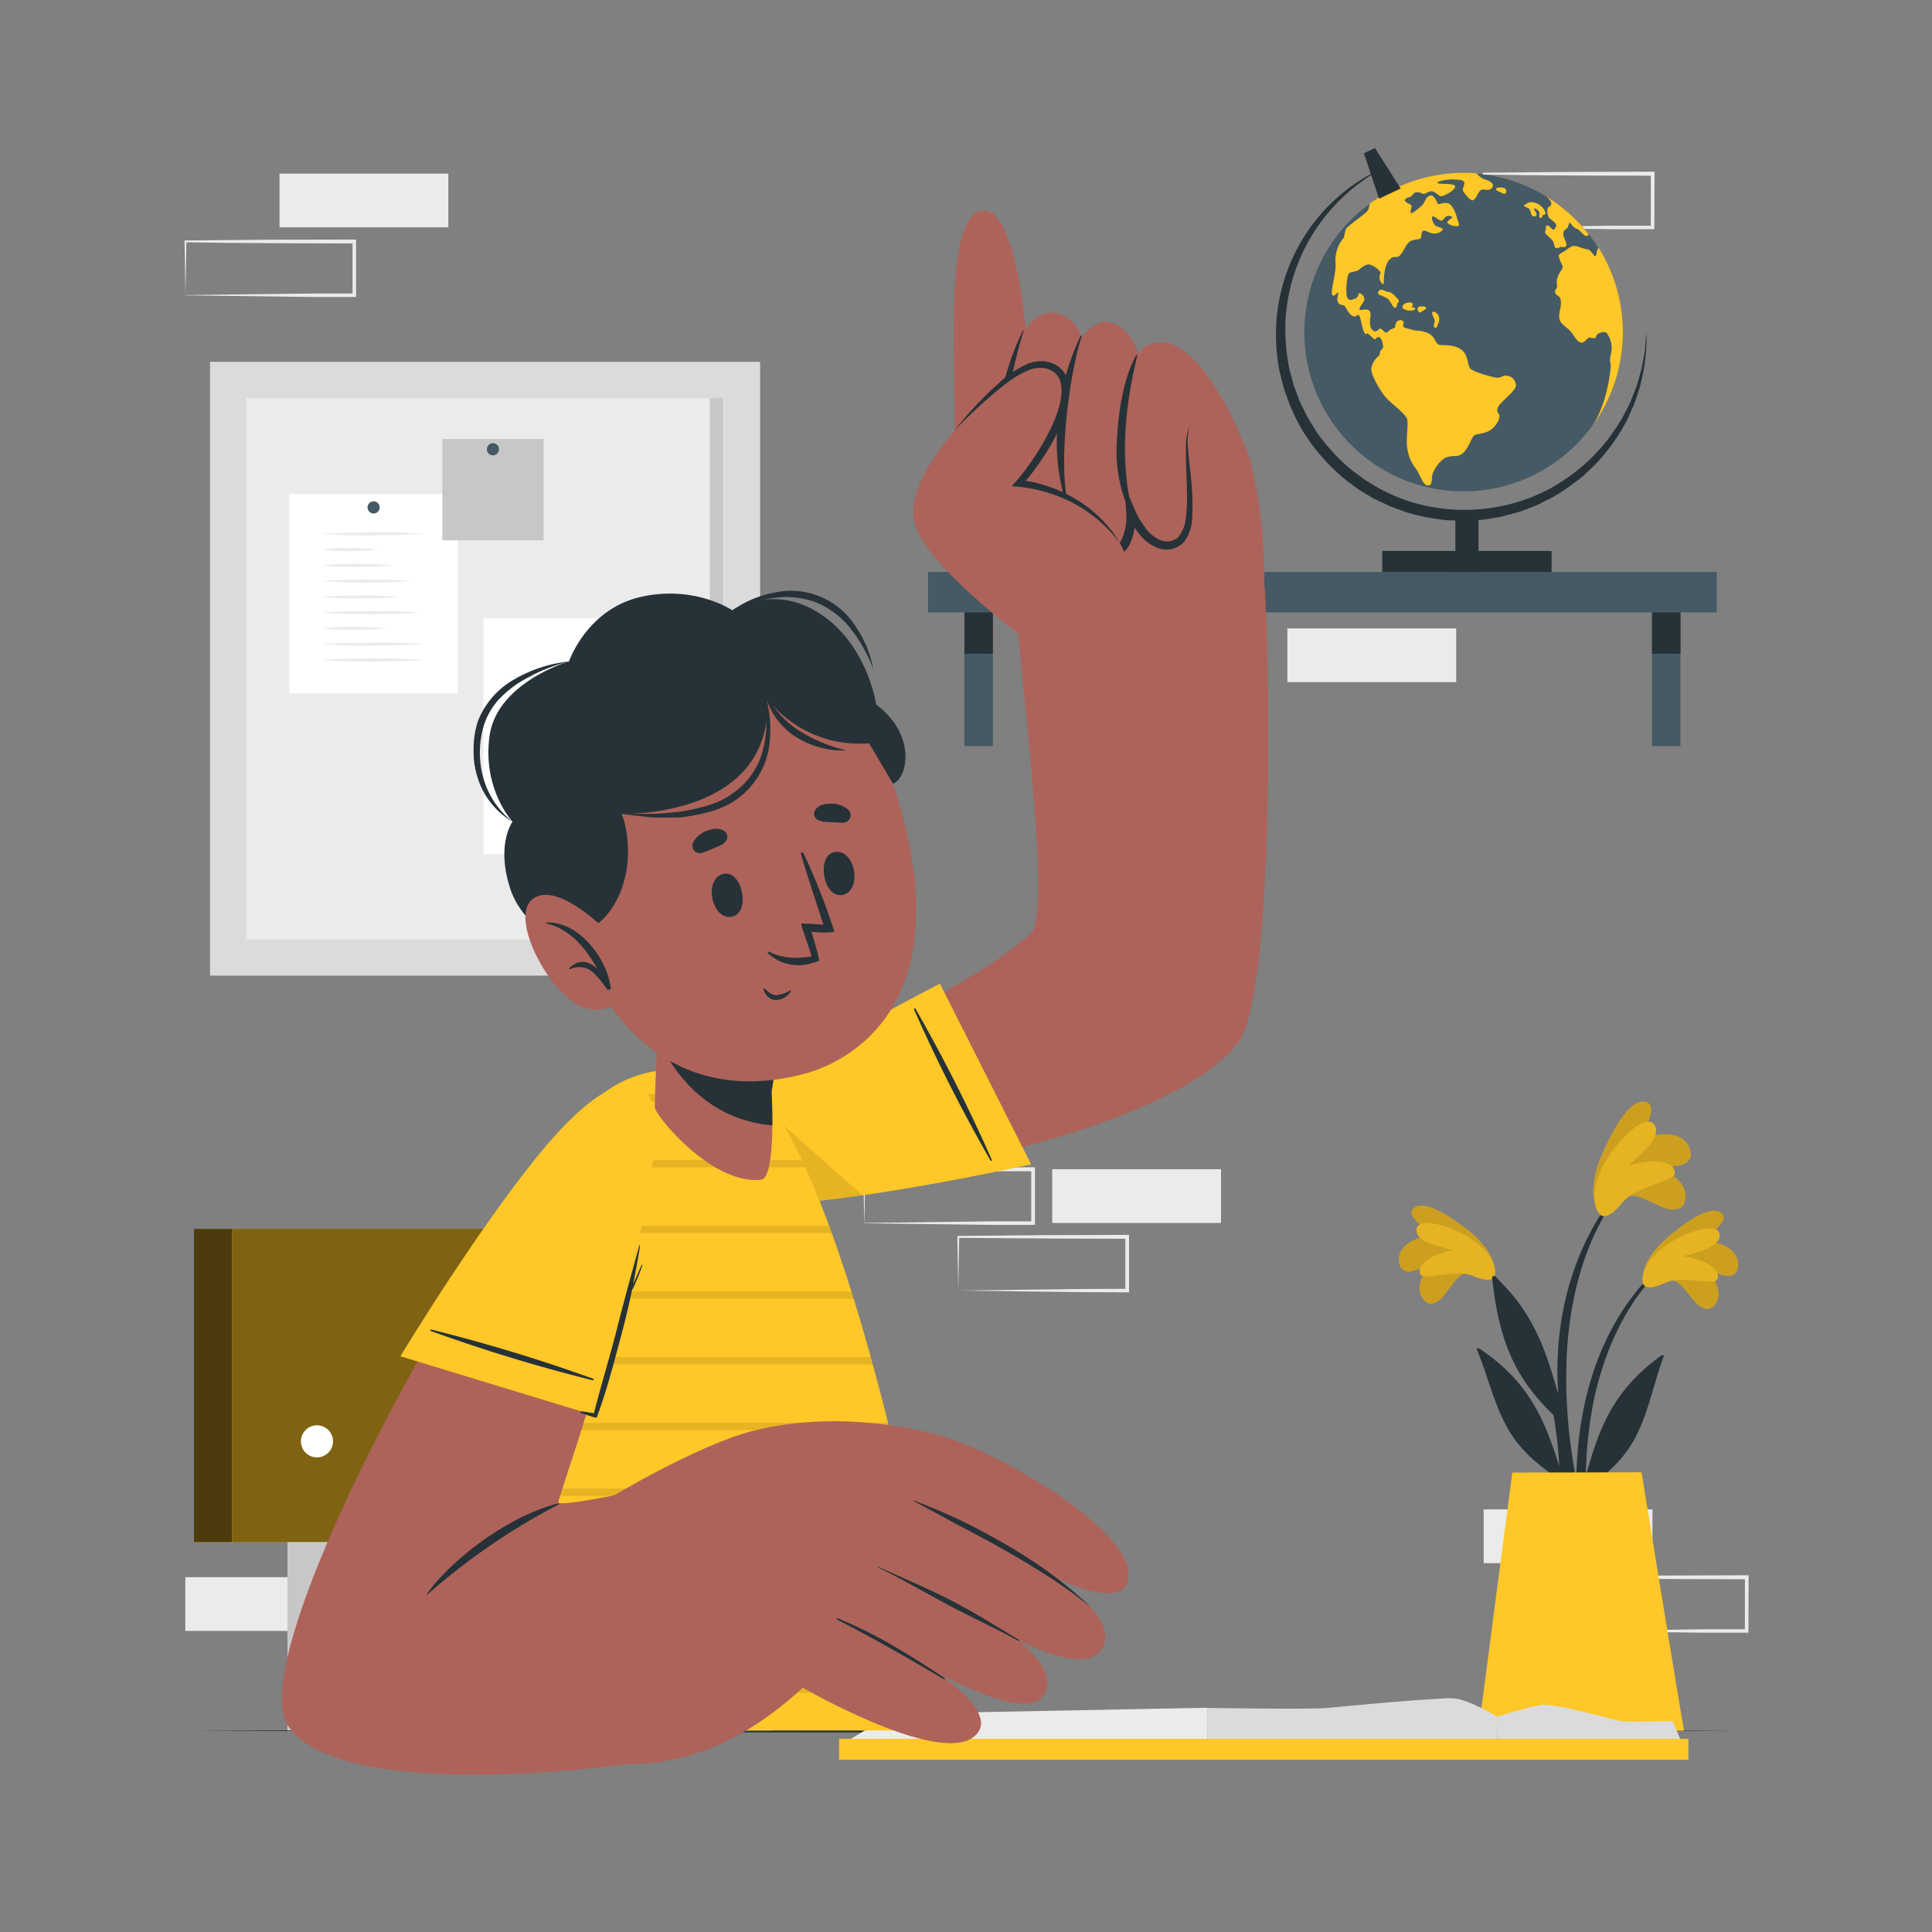 <svg xmlns="http://www.w3.org/2000/svg" viewBox="0 0 500 500"><rect x="0" y="0" width="500" height="500" fill="#808080" stroke="none"/><g id="freepik--background-complete--inject-300"><rect x="383.98" y="390.64" width="43.69" height="13.91" transform="translate(811.64 795.18) rotate(180)" style="fill:#ebebeb"></rect><rect x="333.16" y="162.64" width="43.69" height="13.91" transform="translate(710.02 339.18) rotate(180)" style="fill:#ebebeb"></rect><path d="M408.35,422.08c7.26-.1,25.84-.35,32.84-.42l10.85,0-.46.46,0-13.91.5.5c-7.26,0-25.76-.07-32.77-.15l-10.92-.11.24-.24-.24,13.91Zm0,0-.24-13.91v-.23h.24c5.45-.05,16.4-.16,21.84-.19l21.85-.07h.5v.5l-.05,13.91v.45H452l-11,0c-7-.06-25.51-.32-32.69-.41Z" style="fill:#ebebeb"></path><path d="M223.66,316.5c7.26-.1,25.84-.35,32.85-.42l10.84,0-.46.46,0-13.91.5.5c-7.25,0-25.76-.07-32.77-.15l-10.92-.11.24-.24-.24,13.91Zm0,0-.24-13.91v-.24h.24c5.45-.05,16.4-.16,21.85-.19l21.84-.07h.5v.5l0,13.91V317h-.45l-11,0c-7-.06-25.5-.32-32.69-.41Z" style="fill:#ebebeb"></path><path d="M248,334c7.26-.1,25.84-.35,32.85-.41l10.84-.05-.45.46,0-13.91.5.5c-7.25,0-25.76-.07-32.77-.15L248,320.36l.24-.24L248,334Zm0,0-.23-13.91v-.23H248c5.45-.06,16.4-.16,21.85-.2l21.84-.07h.5v.5l0,13.91v.46h-.46l-11-.05c-7-.06-25.5-.31-32.69-.41Z" style="fill:#ebebeb"></path><rect x="272.31" y="302.59" width="43.69" height="13.91" transform="translate(588.31 619.09) rotate(180)" style="fill:#ebebeb"></rect><rect x="47.96" y="408.17" width="43.69" height="13.91" transform="translate(139.61 830.25) rotate(180)" style="fill:#ebebeb"></rect><rect x="72.33" y="44.93" width="43.69" height="13.91" transform="translate(188.36 103.77) rotate(180)" style="fill:#ebebeb"></rect><path d="M48,76.37c7.26-.1,25.84-.35,32.85-.41l10.84,0-.45.45,0-13.9.5.5c-7.25,0-25.76-.08-32.77-.16L48,62.7l.24-.23L48,76.37Zm0,0-.24-13.9v-.24H48c5.45-.06,16.4-.16,21.85-.19L91.65,62h.5v.5l0,13.9v.46h-.46l-11,0c-7-.07-25.5-.32-32.69-.42Z" style="fill:#ebebeb"></path><path d="M384,58.84c7.26-.1,25.84-.35,32.84-.41l10.85,0-.46.46,0-13.91.5.5c-7.26,0-25.76-.07-32.77-.15L384,45.17l.23-.24L384,58.84Zm0,0-.24-13.91V44.7H384c5.45-.06,16.39-.16,21.84-.2l21.85-.07h.5v.5l-.05,13.91v.46h-.45l-11,0c-7-.06-25.51-.31-32.69-.41Z" style="fill:#ebebeb"></path><rect x="54.35" y="93.64" width="142.37" height="158.85" style="fill:#dbdbdb"></rect><rect x="63.73" y="103.02" width="123.62" height="140.17" style="fill:#ebebeb"></rect><rect x="74.9" y="127.8" width="43.57" height="51.63" style="fill:#fff"></rect><path d="M98.26,131.32a1.57,1.57,0,1,1-1.57-1.57A1.56,1.56,0,0,1,98.26,131.32Z" style="fill:#455a64"></path><path d="M83.2,138.15c4.4-.34,8.81-.36,13.21-.41s8.81.06,13.22.41c-4.41.34-8.81.36-13.22.41S87.6,138.49,83.2,138.15Z" style="fill:#ebebeb"></path><path d="M83.2,142.23a63.16,63.16,0,0,1,14.37,0,63.16,63.16,0,0,1-14.37,0Z" style="fill:#ebebeb"></path><path d="M83.2,146.31a90.94,90.94,0,0,1,9.18-.41,90.94,90.94,0,0,1,9.18.41c-3.06.32-6.12.39-9.18.41S86.26,146.63,83.2,146.31Z" style="fill:#ebebeb"></path><path d="M83.2,150.39c3.83-.32,7.65-.4,11.48-.41s7.66.09,11.49.41c-3.83.32-7.66.39-11.49.41S87,150.71,83.2,150.39Z" style="fill:#ebebeb"></path><path d="M83.2,154.47c3.32-.32,6.65-.4,10-.41s6.65.09,10,.41c-3.32.32-6.65.39-10,.41S86.52,154.79,83.2,154.47Z" style="fill:#ebebeb"></path><path d="M83.2,158.55c4.25-.34,8.51-.36,12.77-.41s8.52.07,12.77.41c-4.25.34-8.51.36-12.77.41S87.45,158.89,83.2,158.55Z" style="fill:#ebebeb"></path><path d="M83.2,162.63a76,76,0,0,1,8.25-.41,73.51,73.51,0,0,1,8.25.41,83.21,83.21,0,0,1-16.5,0Z" style="fill:#ebebeb"></path><path d="M83.2,166.71c4.4-.34,8.81-.36,13.21-.41s8.81.07,13.22.41c-4.41.34-8.81.36-13.22.41S87.6,167.05,83.2,166.71Z" style="fill:#ebebeb"></path><path d="M83.2,170.79c4.4-.34,8.81-.36,13.21-.41s8.81.07,13.22.41c-4.41.34-8.81.36-13.22.41S87.6,171.13,83.2,170.79Z" style="fill:#ebebeb"></path><rect x="125.11" y="160" width="51.56" height="61.09" style="fill:#fff"></rect><path d="M152.46,168.24a1.57,1.57,0,1,1-1.57-1.57A1.58,1.58,0,0,1,152.46,168.24Z" style="fill:#455a64"></path><path d="M132.33,175.24a36.56,36.56,0,0,1,5.71-.41,35.51,35.51,0,0,1,5.72.41,40,40,0,0,1-11.43,0Z" style="fill:#ebebeb"></path><path d="M132.33,179.85a59.11,59.11,0,0,1,7.4-.41,57.36,57.36,0,0,1,7.4.41,61.18,61.18,0,0,1-7.4.41A63.17,63.17,0,0,1,132.33,179.85Z" style="fill:#ebebeb"></path><path d="M132.33,184.45a57.51,57.51,0,0,1,13.71,0,57.51,57.51,0,0,1-13.71,0Z" style="fill:#ebebeb"></path><path d="M132.33,189.06a52.47,52.47,0,0,1,6.85-.41,50.83,50.83,0,0,1,6.86.41,57.51,57.51,0,0,1-13.71,0Z" style="fill:#ebebeb"></path><path d="M132.33,193.66a39.66,39.66,0,0,1,5.95-.4,38.43,38.43,0,0,1,6,.4,37.24,37.24,0,0,1-6,.41A38.4,38.4,0,0,1,132.33,193.66Z" style="fill:#ebebeb"></path><path d="M132.33,198.27a71.11,71.11,0,0,1,15.25,0,62.93,62.93,0,0,1-7.63.41A64.85,64.85,0,0,1,132.33,198.27Z" style="fill:#ebebeb"></path><path d="M132.33,202.88a48.45,48.45,0,0,1,12.58,0,48.45,48.45,0,0,1-12.58,0Z" style="fill:#ebebeb"></path><path d="M132.33,207.48a71.9,71.9,0,0,1,7.89-.41,69.51,69.51,0,0,1,7.89.41,65.17,65.17,0,0,1-7.89.41A67.27,67.27,0,0,1,132.33,207.48Z" style="fill:#ebebeb"></path><path d="M132.33,212.09a76.12,76.12,0,0,1,15.78,0,67.27,67.27,0,0,1-7.89.41A69.51,69.51,0,0,1,132.33,212.09Z" style="fill:#ebebeb"></path><path d="M154.86,175.24a62.56,62.56,0,0,1,7.49-.41,60.76,60.76,0,0,1,7.49.41,68.62,68.62,0,0,1-15,0Z" style="fill:#ebebeb"></path><path d="M154.86,179.85a26.36,26.36,0,0,1,4.92-.41,25.71,25.71,0,0,1,4.93.41,27.42,27.42,0,0,1-4.93.41A28.17,28.17,0,0,1,154.86,179.85Z" style="fill:#ebebeb"></path><path d="M154.86,184.45a60.73,60.73,0,0,1,14.09,0,60.73,60.73,0,0,1-14.09,0Z" style="fill:#ebebeb"></path><path d="M154.86,189.06a52.47,52.47,0,0,1,6.85-.41,50.83,50.83,0,0,1,6.86.41,57.51,57.51,0,0,1-13.71,0Z" style="fill:#ebebeb"></path><path d="M154.86,193.66a62.55,62.55,0,0,1,7.49-.4,60.74,60.74,0,0,1,7.49.4,58.86,58.86,0,0,1-7.49.41A60.55,60.55,0,0,1,154.86,193.66Z" style="fill:#ebebeb"></path><path d="M154.86,198.27a43.45,43.45,0,0,1,11.91,0,38.44,38.44,0,0,1-6,.41A39.67,39.67,0,0,1,154.86,198.27Z" style="fill:#ebebeb"></path><path d="M154.86,202.88a60.73,60.73,0,0,1,14.09,0,60.73,60.73,0,0,1-14.09,0Z" style="fill:#ebebeb"></path><path d="M154.86,207.48a34.4,34.4,0,0,1,5.45-.41,33.42,33.42,0,0,1,5.45.41,31.34,31.34,0,0,1-5.45.41A32.19,32.19,0,0,1,154.86,207.48Z" style="fill:#ebebeb"></path><path d="M154.86,212.09a33.56,33.56,0,0,1,10.46,0,29.82,29.82,0,0,1-5.23.41A30.65,30.65,0,0,1,154.86,212.09Z" style="fill:#ebebeb"></path><rect x="114.47" y="113.61" width="26.22" height="26.22" style="fill:#c7c7c7"></rect><path d="M129.14,116.27a1.57,1.57,0,1,1-1.56-1.57A1.56,1.56,0,0,1,129.14,116.27Z" style="fill:#455a64"></path><rect x="183.69" y="103.02" width="3.54" height="140.32" style="fill:#c7c7c7"></rect></g><g id="freepik--Table--inject-300"><path d="M449.87,447.9c-128,.62-271.69.62-399.74,0,128.05-.61,271.69-.61,399.74,0Z" style="fill:#263238"></path></g><g id="freepik--Plant--inject-300"><path d="M428.35,328.86c-19.66,19.24-23,49-18.82,75.09.11.59,1,.43,1-.13,0-5.94-.18-11.82-.16-17.68.1-.27.19-.52.3-.79,5.13-3.73,9.85-7.94,12.77-13.72,3.28-6.45,4.57-13.74,7.08-20.48.23-.64-.45-.45-.9-.12-12,8.82-15.77,18.3-19.2,31a105,105,0,0,1,2.08-19.74c2.58-12,7.69-24,16.34-32.89C429.19,329,428.69,328.52,428.35,328.86Z" style="fill:#263238"></path><path d="M432,331.11c3.38.11,5.5,5.51,8.13,7.09,1.4.84,2.76.79,3.74-.59,2.61-3.64-1-8.14-4.34-10.65,2.41,1,4.4,2.73,7,3.22,1.57.29,2.8-.29,3.16-1.89,1.15-5-5.08-7.18-9.36-7.28,2.07-1.44,8-5.36,4.86-7.29s-10.17,3.67-12.45,5.51c-3.34,2.72-7.32,6.77-7.47,11C425.11,335.19,429.44,332.14,432,331.11Z" style="fill:#FFC727"></path><path d="M432,331.11c3.38.11,5.5,5.51,8.13,7.09,1.4.84,2.76.79,3.74-.59,2.61-3.64-1-8.14-4.34-10.65,2.41,1,4.4,2.73,7,3.22,1.57.29,2.8-.29,3.16-1.89,1.15-5-5.08-7.18-9.36-7.28,2.07-1.44,8-5.36,4.86-7.29s-10.17,3.67-12.45,5.51c-3.34,2.72-7.32,6.77-7.47,11C425.11,335.19,429.44,332.14,432,331.11Z" style="opacity:0.2"></path><path d="M431.06,331.94c4.32-2,12.63.86,13.33-.77,1.44-3.33-5.2-5.62-8.78-6.06,3.3-.89,9.62-2.32,9.42-5.5-.23-3.88-9.69-.54-14.48,3.13-6,4.62-6,9.08-5,10C426.92,333.94,430.35,332.26,431.06,331.94Z" style="fill:#FFC727"></path><path d="M431.06,331.94c4.32-2,12.63.86,13.33-.77,1.44-3.33-5.2-5.62-8.78-6.06,3.3-.89,9.62-2.32,9.42-5.5-.23-3.88-9.69-.54-14.48,3.13-6,4.62-6,9.08-5,10C426.92,333.94,430.35,332.26,431.06,331.94Z" style="opacity:0.1"></path><path d="M383.59,327c20.37,18.48,24.8,48.1,21.65,74.31-.09.6-1,.47-1-.09-.22-5.93-.27-11.81-.51-17.67-.12-.27-.22-.51-.33-.78-5.27-3.53-10.14-7.56-13.28-13.22-3.53-6.33-5.1-13.55-7.86-20.19-.26-.64.44-.48.9-.16,12.28,8.35,16.45,17.69,20.36,30.23a105,105,0,0,0-2.83-19.65c-3-11.93-8.6-23.65-17.57-32.24A.37.37,0,0,1,383.59,327Z" style="fill:#263238"></path><path d="M380,329.34c-3.37.24-5.29,5.72-7.86,7.4-1.36.89-2.72.89-3.75-.44-2.75-3.55.66-8.18,3.93-10.82-2.37,1.08-4.3,2.9-6.88,3.49a2.44,2.44,0,0,1-3.23-1.77c-1.33-4.92,4.81-7.37,9.08-7.64-2.13-1.36-8.21-5.05-5.13-7.09s10.3,3.28,12.64,5c3.45,2.59,7.58,6.49,7.9,10.72C387.06,333.16,382.62,330.28,380,329.34Z" style="fill:#FFC727"></path><path d="M380,329.34c-3.37.24-5.29,5.72-7.86,7.4-1.36.89-2.72.89-3.75-.44-2.75-3.55.66-8.18,3.93-10.82-2.37,1.08-4.3,2.9-6.88,3.49a2.44,2.44,0,0,1-3.23-1.77c-1.33-4.92,4.81-7.37,9.08-7.64-2.13-1.36-8.21-5.05-5.13-7.09s10.3,3.28,12.64,5c3.45,2.59,7.58,6.49,7.9,10.72C387.06,333.16,382.62,330.28,380,329.34Z" style="opacity:0.2"></path><path d="M381,330.14c-4.4-1.8-12.59,1.34-13.35-.27-1.56-3.27,5-5.81,8.55-6.39-3.33-.76-9.71-2-9.63-5.13.09-3.89,9.67-.92,14.59,2.57,6.2,4.39,6.33,8.85,5.37,9.78C385.2,332,381.71,330.43,381,330.14Z" style="fill:#FFC727"></path><path d="M381,330.14c-4.4-1.8-12.59,1.34-13.35-.27-1.56-3.27,5-5.81,8.55-6.39-3.33-.76-9.71-2-9.63-5.13.09-3.89,9.67-.92,14.59,2.57,6.2,4.39,6.33,8.85,5.37,9.78C385.2,332,381.71,330.43,381,330.14Z" style="opacity:0.1"></path><path d="M404.42,375.76A200.63,200.63,0,0,0,410.74,405a.73.73,0,0,0,1.43-.28c-1.34-9-3.78-17.85-5.12-26.85a134.56,134.56,0,0,1-1.56-27.56c.85-15.18,5-31.32,14.88-43.19.21-.28-.25-.68-.47-.42-19.83,23.12-16.67,51.45-16.65,54-2.81-9.57-5.7-20.53-16.32-30.28-.45-.42-.81-.22-.74.5,1.9,17.74,6.84,27,17.13,36.5C403.61,370.2,404,373,404.42,375.76Z" style="fill:#263238"></path><path d="M420.55,309.76c3.56-1.58,8.48,3,12,3.27,1.87.16,3.25-.57,3.57-2.49.88-5.1-5.1-8-9.86-8.87,3-.19,6,.61,8.89-.18,1.78-.5,2.75-1.72,2.33-3.56-1.32-5.73-8.9-4.89-13.38-2.84,1.42-2.54,5.61-9.6,1.37-10s-8.71,8.93-10.14,12c-2.1,4.49-4.2,10.7-2.22,15.18C415.41,317.49,418.37,312.15,420.55,309.76Z" style="fill:#FFC727"></path><path d="M420.55,309.76c3.56-1.58,8.48,3,12,3.27,1.87.16,3.25-.57,3.57-2.49.88-5.1-5.1-8-9.86-8.87,3-.19,6,.61,8.89-.18,1.78-.5,2.75-1.72,2.33-3.56-1.32-5.73-8.9-4.89-13.38-2.84,1.42-2.54,5.61-9.6,1.37-10s-8.71,8.93-10.14,12c-2.1,4.49-4.2,10.7-2.22,15.18C415.41,317.49,418.37,312.15,420.55,309.76Z" style="opacity:0.2"></path><path d="M420,311.12c3.5-4.22,13.54-5.46,13.45-7.52-.2-4.17-8.23-3.2-12.17-1.86,3-2.59,8.81-7.25,7-10.45-2.2-3.91-10.33,4.32-13.45,10.53-3.93,7.84-1.65,12.45-.16,12.87C416.67,315.28,419.37,311.81,420,311.12Z" style="fill:#FFC727"></path><path d="M420,311.12c3.5-4.22,13.54-5.46,13.45-7.52-.2-4.17-8.23-3.2-12.17-1.86,3-2.59,8.81-7.25,7-10.45-2.2-3.91-10.33,4.32-13.45,10.53-3.93,7.84-1.65,12.45-.16,12.87C416.67,315.28,419.37,311.81,420,311.12Z" style="opacity:0.1"></path><path d="M391.38,381.11l-8.75,66.79h53.2c-1.09-5.92-11-66.87-11-66.87Z" style="fill:#FFC727"></path></g><g id="freepik--Shelf--inject-300"><rect x="240.18" y="148.01" width="204.12" height="10.47" style="fill:#455a64"></rect><rect x="249.59" y="158.48" width="7.36" height="34.63" style="fill:#455a64"></rect><rect x="249.59" y="158.48" width="7.36" height="10.7" style="fill:#263238"></rect><rect x="427.54" y="158.48" width="7.36" height="34.63" style="fill:#455a64"></rect><rect x="427.54" y="158.48" width="7.36" height="10.7" style="fill:#263238"></rect><path d="M419.91,86a40.91,40.91,0,0,1-7.86,24.19h0a41.17,41.17,0,1,1-33.3-65.36c1.13,0,2.25,0,3.36.13a40.91,40.91,0,0,1,18,5.84,41.49,41.49,0,0,1,11,9.74,42,42,0,0,1,2.57,3.65A41,41,0,0,1,419.91,86Z" style="fill:#455a64"></path><path d="M387.64,105.45c-.52,1.39.35,1.44.4,2s0,1.67-1.67,3.34-4.44,1.33-5,2-1.56,3.63-2.94,4.61-1.62.41-3.58.81-3.46,2.94-4,4.15.11,3.23-1.27,3.29-2-2.94-3.29-4.56a10.66,10.66,0,0,1-2.07-4.95c-.41-1.91.23-5.88,0-7.44s-4.38-4.32-5.88-6.23-3.58-5.7-3.46-7a5.14,5.14,0,0,1,1.73-3.17c.69-.52.4-.81.52-1.27s.69-.58.8-1.15-.34-2.31-.92-2.6-1,.69-1.32.52-1.39-1.38-1.79-1.5-.29.75-.87-.34-.86-3.87-1.32-4.33-.81.81-1.9,0-1.56-2.36-2-2.59-1.1.06-1.57-.87.42-2.59,0-2.42-1.31,1.5-1.54.23,1.15-5.53.92-7.84a9.18,9.18,0,0,1,2.19-6.68s.23-1.27.46-2.08,5.19-4,5.76-5a4.51,4.51,0,0,0,.41-1.64,41,41,0,0,1,24.37-8c1.13,0,2.25,0,3.36.13a.83.83,0,0,0,.11.15,4.82,4.82,0,0,0,2.5,1.58c1.46.54,1.81,1.23,1.5,1.81a1.49,1.49,0,0,1-1.39.73c-.57,0-1.11-.27-1.72.11s-1.23,2.46-2,2.58-2.23-1.85-2.54-2.42.69-1.81.22-2.39-1.29-.46-2.6-.57-4.34.38-4.23.88,4.46-.08,4.57.92-3.18,2.69-3.76,2.54-1.35-1.15-2.19-1.27-1.54.58-2.07.66-1.16-.58-2-.43-1,.85-1.42,1.12-1.42.27-1.54.88,1.27,1,1.62,1.35-.43,1.69-.08,2,2.5-1.62,3-2.08,1-2.46,2.15-2.42,1.54,2,1.92,2.19,1.23-.46,2.5-.19,2.15,3,2.38,3.88.77,1.69.31,2a3.32,3.32,0,0,1-2.81-.77c-.27-.54,1.39-1.35,1.27-1.54a1.64,1.64,0,0,0-1.57-.16c-.5.3-.73.93-1.27,1.08s-2-1.46-2.35-1,.39,1.93.77,2.27,1.81.54,1.92.92-1,1.23-2.26,1.16-2.39-1.08-2.89-.66-.23,1.54-.57,1.92-2.23.12-3.15,1.12-1.35,2.5-2.27,3.34-1.35-.23-2.58,1S358.2,71.1,358.16,72s0,1.65-.3,1.54a2.62,2.62,0,0,1-.85-1.43c-.12-.5.27-1.34.27-1.65a5.49,5.49,0,0,0-2.81-2c-1-.15-2,.7-2.72,1.31s-2.16.5-2.66,1-.88,4.92-.5,6,.89,1,2.12.5.54-1.58,1.27-1.35a1.72,1.72,0,0,1,1.11,1.62c0,.61-1.46,2.07-1.27,2.49s1.46-.07,2.08.12.92.58.73,2.15-.08,2.81.84,3.33,1.44-.75,1.85-.58,1,1.09,1.55,1,.29-.58,1.39-.93.69-.57.92-1.26a1.27,1.27,0,0,1,1.67-.93c.75.35.23.87.29,1.44s1.38.64,2.42,1,1.62,0,3.69.7,2.19,2.76,3.06,3.11,3.74-.23,5.82,1.27,1.5,4.26,2.53,5.07,4.9,1.9,6.4,2.19,1.73-.75,2.94-.46a2.56,2.56,0,0,1,2.31,2.31C392.66,101,388.16,104.07,387.64,105.45Z" style="fill:#FFC727"></path><path d="M356.66,76c0,.32,1,.46,2.16,1.11s1.57,2.58,2.19,2.54.42-.92.65-1.16a.73.73,0,0,0,0-1.22c-.61-.5-1.21-1.58-2.34-1.73s-1.31-.62-1.81-.58A.88.88,0,0,0,356.66,76Z" style="fill:#FFC727"></path><path d="M363,79.2c-.18.48,0,.81,1.23,1.12s2.38-.31,2-.56-1-.13-.73-.56.16-1-.84-.92S363.16,78.78,363,79.2Z" style="fill:#FFC727"></path><path d="M367.31,79.34c-.42.06-.65.79-.23,1.25s.42.38.92,0,1.27-.58,1.08-1S367.73,79.28,367.31,79.34Z" style="fill:#FFC727"></path><path d="M370.65,80.91c.19-.58,1.16,0,1.58.6a2.49,2.49,0,0,1,0,2.15c-.23.66-.39,1.43-.92,1.12s0-1.23,0-1.77S370.5,81.38,370.65,80.91Z" style="fill:#FFC727"></path><path d="M387.22,48.84c-.2.49.73.66,1.27,1s1,.49,1.26,0a.85.85,0,0,0-.53-1.2C388.79,48.5,387.41,48.38,387.22,48.84Z" style="fill:#FFC727"></path><path d="M394.48,53.34c.36.37,1,.31,1.38.85s.27,1.46.81,1.73.92,0,1-.39-.77-1.34-.69-1.54,1.11.27,1.35.85-.24,1.38.3,1.54.43-.54.66-.69.73-.08.69-.54a3.57,3.57,0,0,0-1.15-1.81,4.28,4.28,0,0,0-1.73-.92,2.55,2.55,0,0,0-2.08.31C394.56,53.07,394.26,53.11,394.48,53.34Z" style="fill:#FFC727"></path><path d="M411.11,60.58a.72.72,0,0,1-.22.41c-.81.57-1.77-1.42-2.88-1.81s-1.61-1.8-1.85-1.5-.15.73-.5,1.23-.84.39-1.07,1.35,1.07,2.73.77,3.3-.69.39-1.31.35-.5.5-1.31.27-.11-1.23-1.38-2.42-1.69-1.42-1.42-2-.12-1.31.46-1.39,1,.77,1.42,1,.89-.46.92-1.07-1.34-1.46-1.84-1.94a3.45,3.45,0,0,1-.35-2.56c.2-.35.77-.23.93-1.08.09-.49-.7-1.32-1.37-1.92A41.49,41.49,0,0,1,411.11,60.58Z" style="fill:#FFC727"></path><path d="M416.85,95c.11-1.23-.5-1.31.11-3.58a6.56,6.56,0,0,0-1.11-5.18c-.46-.5-1.46-.35-2.27.15s-.23.88-.77,1.08-1.07-.12-1.57-.08-1,1.31-2,1.27-1.77-1.58-2.57-2.67-2.46-1.79-3-3.14.5-3.42.27-5-1.27-1.23-1.46-2.12.15-.46.42-1.3-.31-1.31.23-2.77,1.5-2.19,1.27-2.84a11.16,11.16,0,0,1-1-2.5c0-.76.73-.73,2.19-1.81s1.84-1,3-.61a16.55,16.55,0,0,0,2.46.69c.65.11,1.54,1.81,1.8,1.73s.31-.58.43-1.31a1.6,1.6,0,0,1,.48-.83,41.2,41.2,0,0,1-1.63,46C416,104.24,416.73,96.27,416.85,95Z" style="fill:#FFC727"></path><path d="M426.1,86a46.88,46.88,0,0,1-1.33,12.58l-.36,1.55-.5,1.52-1,3-1.32,2.92c-.22.48-.42,1-.67,1.45l-.79,1.4a48,48,0,0,1-7.73,10.23L410,122.91c-.77.75-1.68,1.34-2.52,2a49.66,49.66,0,0,1-5.36,3.6c-.94.54-1.92,1-2.88,1.47l-1.46.73c-.49.22-1,.39-1.5.59l-3,1.14-3.13.84-1.57.42L387,134l-3.2.51-3.25.2-1.62.09c-.54,0-1.08,0-1.62-.05l-3.25-.15c-1.08-.11-2.15-.3-3.22-.45a52.94,52.94,0,0,1-6.35-1.42c-1-.33-2.05-.73-3.07-1.09l-1.53-.56c-.5-.21-1-.46-1.47-.69L355.44,129l-2.79-1.68a22.39,22.39,0,0,1-2.68-1.85c-.86-.66-1.76-1.27-2.58-2a51.2,51.2,0,0,1-4.66-4.54,46.68,46.68,0,0,1-7.37-10.67L334,105.28c-.42-1-.74-2-1.12-3l-.54-1.53c-.17-.52-.27-1-.41-1.57L331.11,96a51.23,51.23,0,0,1-.77-12.9,47.56,47.56,0,0,1,8.6-24,47,47,0,0,1,19.53-15.87,48.29,48.29,0,0,0-18.32,16.69,47.27,47.27,0,0,0-7.48,23.29,53.34,53.34,0,0,0,1,12.23l.8,3c.13.49.24,1,.41,1.47l.54,1.44c.37,1,.69,1.92,1.1,2.86l1.36,2.75a24.19,24.19,0,0,0,1.51,2.66c.55.85,1,1.77,1.64,2.58a45.12,45.12,0,0,0,3.85,4.75,49.06,49.06,0,0,0,4.4,4.25c.78.66,1.63,1.23,2.44,1.85l1.22.91c.42.3.87.54,1.3.81,13.72,9,32.28,9.49,46.77,1.74a50.42,50.42,0,0,0,10-7.19,46.29,46.29,0,0,0,7.83-9.57l.84-1.31c.27-.44.49-.91.73-1.37l1.43-2.78,1.15-2.9.58-1.46.42-1.5c.29-1,.59-2,.85-3l.56-3.09c.1-.52.21-1,.29-1.55l.13-1.57Z" style="fill:#263238"></path><polygon points="362.48 48.77 356.9 51.42 352.97 39.67 355.84 38.31 362.48 48.77" style="fill:#263238"></polygon><rect x="376.65" y="133.38" width="5.98" height="14.65" style="fill:#263238"></rect><rect x="357.72" y="142.58" width="43.83" height="5.43" style="fill:#263238"></rect></g><g id="freepik--Book--inject-300"><rect x="217.16" y="450.01" width="219.8" height="5.41" style="fill:#FFC727"></rect><polygon points="312.42 450.01 312.42 441.96 230.93 443.54 220.22 450.01 312.42 450.01" style="fill:#ebebeb"></polygon><path d="M312.42,450V442s26.49.46,31.18,0,28.63-2.69,32.51-2.48,11.44,4.78,11.44,4.78V450Z" style="fill:#dbdbdb"></path><path d="M434.81,450l-1.92-4.57s-11.65.24-13.33,0-17.48-4.81-20.9-4.19-11.11,3-11.11,3V450Z" style="fill:#dbdbdb"></path></g><g id="freepik--Character--inject-300"><rect x="60.05" y="318.03" width="154.39" height="81.06" style="fill:#FFC727"></rect><rect x="60.05" y="318.03" width="154.39" height="81.06" style="opacity:0.5"></rect><rect x="50.21" y="318.03" width="9.84" height="81.06" transform="translate(110.26 717.12) rotate(180)" style="fill:#FFC727"></rect><rect x="50.21" y="318.03" width="9.84" height="81.06" transform="translate(110.26 717.12) rotate(180)" style="opacity:0.7"></rect><rect x="74.39" y="399.09" width="15.27" height="48.76" style="fill:#c7c7c7"></rect><rect x="184.82" y="399.09" width="15.27" height="48.76" style="fill:#c7c7c7"></rect><path d="M86.18,373A4.15,4.15,0,1,1,82,368.87,4.14,4.14,0,0,1,86.18,373Z" style="fill:#fff"></path><path d="M196.6,373a4.14,4.14,0,1,1-4.14-4.14A4.14,4.14,0,0,1,196.6,373Z" style="fill:#fff"></path><path d="M200,305.84c20.27,2.07,100.18-11.22,120.13-35.63,10.56-12.9,8.06-109.77,7.15-118.51-.6-5.72-65.11-2.59-64.37,6.18,2,23.62,9.07,79,3.92,83.62-15.69,14-38.15,22.39-66.64,38.36C180.34,291,177.63,303.56,200,305.84Z" style="fill:#ad6359"></path><path d="M322,115c5.3,12.12,6.44,41.15,4,48.26s-51.71,10.69-56.85,5-19.82-47.93-16.31-61S316.51,102.47,322,115Z" style="fill:#ad6359"></path><path d="M251.49,128.41c7,.74,7.21-5,7.21-5s1,13.56,8.52,15.45c7.24,1.79,8.66-9.22,8.77-10,.06.71,1.3,13.15,9.05,14.27,8,1.15,7.57-10.15,7.54-10.88.26.66,4,9.32,10,8.83,10.44-.85,1.6-23.24,5.3-30.88,0,0,13.66,4.8,14.08,4.85,0,0-8-21.48-18.55-25.9a7.33,7.33,0,0,0-8.85,2.41s-1.81-7.21-7.88-8.28c-3.12-.54-6.76,4-6.76,4s-1.69-5.71-7.15-6.32c-4.35-.51-7.33,4.09-7.33,4.09s-2.58-30.27-10.6-30.52c-13.81-.42-4.65,64-9.09,68.21C243.59,124.75,248.45,128.09,251.49,128.41Z" style="fill:#ad6359"></path><path d="M264.9,85.64a.1.1,0,0,0-.18-.08c-5.62,11.42-8.31,25.69-6.15,38.31.07.41,1.41,1.84,1.36,1.37C258.68,113.52,260.93,98.54,264.9,85.64Z" style="fill:#263238"></path><path d="M279.93,87c0-.14-.19-.22-.26-.08-5.73,11.8-8.31,28-4.11,42.21.14.49.76.78.64.21C274.13,119.68,276.29,98.62,279.93,87Z" style="fill:#263238"></path><path d="M293.21,133.13c-3.49-13.83-2.2-27.38,1.12-41.11,0-.18-.21-.23-.29-.09-3.46,6.28-4.66,15.25-5,22.31a37.49,37.49,0,0,0,3.7,19C292.84,133.49,293.29,133.42,293.21,133.13Z" style="fill:#263238"></path><path d="M258.53,123.56c.09.5,1.13-.66,1.23-.17,1.14,5.36,3.64,14.85,8.21,14.92,3.67,0,6.26-4.85,6.52-7.12l.66-5.71,1.37,5.59a23.62,23.62,0,0,0,2.92,7c1.35,2.1,3.25,3.84,5.48,4.16a4.79,4.79,0,0,0,5.41-2.71,14.32,14.32,0,0,0,1.11-7.19l-.44-6.8,2.63,6.25a21.79,21.79,0,0,0,2.83,4.87,9.08,9.08,0,0,0,4.14,3.24,4.32,4.32,0,0,0,4.44-1,9.46,9.46,0,0,0,1.87-5c.52-3.83.22-7.83.12-11.8-.07-2-.14-4-.11-6a14.24,14.24,0,0,1,1-5.89,15.53,15.53,0,0,0-.45,5.88c.13,2,.35,4,.56,5.94a63.57,63.57,0,0,1,.51,12.06,11,11,0,0,1-2.05,6.09,6.11,6.11,0,0,1-6.49,1.77,11.14,11.14,0,0,1-5.25-3.87,24.7,24.7,0,0,1-3.23-5.39l2.19-.55a16.8,16.8,0,0,1-1.23,8.52,7,7,0,0,1-3.31,3.36,7.88,7.88,0,0,1-4.62.54c-3.17-.53-5.48-2.89-6.94-5.26a25.66,25.66,0,0,1-3.1-7.78l2-.12c-.43,2.87-2.74,8.66-8.43,9.31C260.57,140.41,258.69,126.19,258.53,123.56Z" style="fill:#263238"></path><path d="M269.17,168.24S239.35,147.05,236.61,135s16.68-31.47,24.89-37.42c11.33-8.21,16.07.74,13.66,7.91-2.79,8.31-10.92,18.85-11.47,19.6,0,0,21.19,3.32,27.24,17.72S269.17,168.24,269.17,168.24Z" style="fill:#ad6359"></path><path d="M247.14,111.28a91.87,91.87,0,0,1,11.37-12.13,27.16,27.16,0,0,1,7-4.8c4.52-2.07,10-.48,11,4.83,1.52,8-6.86,20.75-12.15,26.5l-.59-1.5c10.53,1.23,20.61,7.11,26,16.3a36.17,36.17,0,0,0-18.7-13,38.76,38.76,0,0,0-9.24-1.65l1.21-1.35c4.63-5.31,12.77-17.74,11.57-24.89-.65-4.23-5-5.22-8.54-3.74a28.54,28.54,0,0,0-6.8,4.27,125.62,125.62,0,0,0-12.14,11.19Z" style="fill:#263238"></path><path d="M266.85,301.32l-23.6-46.75S210.9,271,186.32,288.18,175.11,313.25,201,311.75,266.85,301.32,266.85,301.32Z" style="fill:#FFC727"></path><path d="M236.55,261.25a424,424,0,0,0,19.8,39.11c.11.19.42,0,.33-.18a421.55,421.55,0,0,0-19.76-39.13C236.81,260.84,236.46,261,236.55,261.25Z" style="fill:#263238"></path><path d="M223.22,309.35c-7.71,1.11-15.42,2-22.18,2.4-25.92,1.5-39.29-6.37-14.72-23.57,2.4-1.68,4.87-3.35,7.38-5Z" style="opacity:0.1"></path><path d="M83.91,447.85H244.6c2.17-1.62-17.85-118.79-43.31-159.24-4.77-7.57-27.6-19.13-45.46-5.43C101.9,324.53,81.89,445.26,83.91,447.85Z" style="fill:#FFC727"></path><path d="M198.05,285.07h-44.6c.79-.64,1.58-1.28,2.38-1.89h39.69A28.23,28.23,0,0,1,198.05,285.07Zm9.49,15.15H138.62c-.51.62-1,1.25-1.51,1.88h71.3Zm7,17H126.64c-.39.62-.77,1.25-1.15,1.89h89.79C215.05,318.5,214.81,317.87,214.58,317.25Zm5.79,17H117.22c-.32.63-.62,1.25-.93,1.88H221C220.76,335.54,220.57,334.91,220.37,334.29Zm5,17H109.45c-.27.63-.53,1.26-.79,1.89H225.91C225.74,352.58,225.56,352,225.39,351.32Zm4.47,17h-127c-.23.63-.45,1.25-.67,1.88H230.33C230.18,369.61,230,369,229.86,368.36Zm4,17H97.21c-.2.63-.39,1.26-.58,1.89h137.7C234.19,386.66,234.05,386,233.9,385.39Zm3.66,17H92.36c-.17.63-.33,1.26-.49,1.88H238C237.82,403.69,237.7,403.06,237.56,402.43Zm3.29,17H88.26c-.15.64-.28,1.27-.41,1.89H241.19C241.08,420.73,241,420.1,240.85,419.46Zm2.82,17H85c-.1.65-.2,1.28-.29,1.88H243.93C243.85,437.78,243.76,437.15,243.67,436.5Z" style="opacity:0.1"></path><path d="M148.12,290.38c-37.83,49.28-83.93,139.4-73.78,155.93,12.87,20.95,91.33,11.58,109.42,6.05,7.71-2.36-8.42-69.66-16.72-67.31-7.23,2.05-22.19,4.78-22.51,3.78s12.52-34.38,22.69-81.91C174.15,274.53,156.14,279.93,148.12,290.38Z" style="fill:#ad6359"></path><path d="M110.44,412.6c4.51-6.73,18.66-19.39,33.8-23.49.34-.09.6.12.3.27a169.83,169.83,0,0,0-34,23.34C110.49,412.78,110.39,412.68,110.44,412.6Z" style="fill:#263238"></path><path d="M156.18,388.62s23.87-14.57,38.78-18.34c20-5,39.28-1.19,47.27.92,16.69,4.39,54,26.56,49.5,38.43-4.08,10.74-41.08-13.85-41.08-13.85s41.86,18.84,34.57,30.87-48.62-19-48.62-19,42.57,20.32,33.09,31.53c-7.16,8.48-46.18-17.48-46.18-17.48S260,439.47,253,448.5c-7.72,10-45.24-11.73-45.24-11.73-21.64,20-40.11,20.62-53.31,19.52C151.25,456,156.18,388.62,156.18,388.62Z" style="fill:#ad6359"></path><path d="M236.59,388.33c5,2,10.07,4.06,14.87,6.54s9.51,5.11,14.06,8c11.15,7.13,17,13.35,16.62,13-9.56-8.14-26.61-17.26-31.41-19.73s-9.45-5.18-14.24-7.65C236.37,388.45,236.47,388.28,236.59,388.33Z" style="fill:#263238"></path><path d="M227.34,405.5c6.27,2.87,12.6,5.5,18.74,8.65s11.64,6.65,17.53,10.2c.45.28.15.43-.31.17-6-3.31-11.84-5.91-17.9-9.15s-12-6.72-18.14-9.73C227.17,405.6,227.25,405.46,227.34,405.5Z" style="fill:#263238"></path><path d="M216.76,418.81c9.8,3.9,18.88,9.61,27.64,15.42.44.29,0,.45-.43.18-9.09-5.3-16.19-9.53-27.35-15.26C216.45,419.06,216.55,418.73,216.76,418.81Z" style="fill:#263238"></path><path d="M103.62,351l50.1,15.27s10.51-34.73,15.07-64.37-10.37-25.43-27.2-5.67S103.62,351,103.62,351Z" style="fill:#FFC727"></path><path d="M166.27,327.44a.11.11,0,0,0-.2-.08q-1.11,2.46-2.2,4.94c.66-3.29,1.26-6.6,1.78-9.93,0-.11-.16-.16-.19-.05-2,7.22-4,14.44-5.83,21.7s-4.1,14.43-5.91,21.71c-1.42-.19-2.19-.37-3.25-.47-.25,0-.39.25-.15.35,1.36.58,4,1.43,4.11,1.25,2.63-7,4.62-14.83,6.55-22.06q1.43-5.35,2.54-10.74A63.67,63.67,0,0,0,166.27,327.44Z" style="fill:#263238"></path><path d="M153.52,356.82a426.43,426.43,0,0,0-41.94-12.74c-.21-.05-.3.3-.1.37a422.1,422.1,0,0,0,41.93,12.77C153.64,357.28,153.74,356.9,153.52,356.82Z" style="fill:#263238"></path><path d="M169.5,286.81c.8,2.71,14.92,19.81,27.45,18.51,4.07-.43,2.72-22.8,2.72-22.8l.28-1.67,3.86-23.43-32.22-18S169.18,285.66,169.5,286.81Z" style="fill:#ad6359"></path><path d="M203.81,257.43l-3.87,23.41-.27,1.69s.24,4.05.21,8.73c-17.26-1.58-25.82-14-29.74-22.67.62-13.35,1.45-29.16,1.45-29.16Z" style="fill:#263238"></path><path d="M234.12,213.24c12.14,49.41-16.08,62.26-26.74,64.87-9.67,2.37-42.91,9.2-60.1-38.69s1.95-69.16,23.79-75.75S222,163.83,234.12,213.24Z" style="fill:#ad6359"></path><path d="M215.89,220.53c5.53-1.1,7.33,10.05,2.2,11.07S211.25,221.45,215.89,220.53Z" style="fill:#263238"></path><path d="M187.48,226.12c-5.58.89-3.39,12,1.78,11.15S192.15,225.38,187.48,226.12Z" style="fill:#263238"></path><path d="M218.33,212.89c-1.2.06-2.32-.08-3.51-.13-1.34-.07-2.42,0-3.55-.82a1.81,1.81,0,0,1-.38-2.18c.89-1.46,2.56-1.79,4.18-1.78a6.59,6.59,0,0,1,4.48,1.59A1.93,1.93,0,0,1,218.33,212.89Z" style="fill:#263238"></path><path d="M181.68,220.72a31.61,31.61,0,0,0,3.26-1.3c1.25-.51,2.29-.79,3.08-2a1.82,1.82,0,0,0-.38-2.18c-1.33-1.08-3-.83-4.54-.28a6.58,6.58,0,0,0-3.68,3A1.93,1.93,0,0,0,181.68,220.72Z" style="fill:#263238"></path><path d="M197.84,255.85c.91.72,1.86,1.74,3.12,1.71a9.21,9.21,0,0,0,3.6-1.28c.11,0,.23.05.17.16a4.63,4.63,0,0,1-4.16,2.35c-1.59-.1-2.51-1.36-3-2.74C197.45,255.85,197.71,255.75,197.84,255.85Z" style="fill:#263238"></path><path d="M210,241.1s1.56,5,2,7.39c0,.22-.53.43-1.34.61,0,0,0,0-.09,0a11.58,11.58,0,0,1-11.83-2.4c-.21-.2.05-.5.3-.39,3.56,1.79,7.17,1.8,10.95,1.23.06-.7-3-8.54-2.59-8.54,1.65,0,4.59.24,5.68.32-1-3.26-4.09-12.39-5.8-18.33-.1-.37.46-.59.61-.26a163.67,163.67,0,0,1,8,20.23C216.07,241.52,211.07,241.34,210,241.1Z" style="fill:#263238"></path><path d="M145.26,242.45c14.53-.39,20.39-18.33,15.66-31.85,0,0,38.87,1.35,37.71-29.64a30.37,30.37,0,0,0,26.29,11.4l6.19,10.47c3.83-1.52,6.13-12.65-4.35-20.48,0,0-2.16-15.3-14.38-23.41s-22.88-1-22.88-1-9.73-6.64-23.69-3.45-18.53,16.65-18.53,16.65-18.66,5.48-20.58,19.3,5.94,22.2,5.94,22.2-4.25,5.77-.7,17C134.22,237,140.9,242.57,145.26,242.45Z" style="fill:#263238"></path><path d="M197.51,178.31a36.08,36.08,0,0,1,.82,7.52,30.63,30.63,0,0,1-.68,7.41,19.51,19.51,0,0,1-7.81,11.92c-3.89,3.06-9,4-13.8,4.93-2.5.17-5,.52-7.52.54s-5.05-.07-7.6,0c2.51.36,5.05.6,7.59.91,2.54.15,5.11,0,7.68,0,5.05-.7,10.36-1.65,14.68-4.84A20.44,20.44,0,0,0,199,193.51,30.81,30.81,0,0,0,197.51,178.31Z" style="fill:#263238"></path><path d="M147.28,171.18a35.65,35.65,0,0,0-13.85,4.45,21.4,21.4,0,0,0-9.75,11,23.46,23.46,0,0,0-1.11,7.39,21.65,21.65,0,0,0,1.08,7.36,20,20,0,0,0,9,11.28A21.91,21.91,0,0,1,125,201a24.42,24.42,0,0,1,.39-13.77,18.44,18.44,0,0,1,3.45-5.93,28,28,0,0,1,5.34-4.52A45.37,45.37,0,0,1,147.28,171.18Z" style="fill:#263238"></path><path d="M189.5,158a36.34,36.34,0,0,1,11.06-3.28,22.09,22.09,0,0,1,11.07,1.35,22.47,22.47,0,0,1,8.75,6.91,39.47,39.47,0,0,1,5.6,10.1,28.79,28.79,0,0,0-4.5-10.91,19.86,19.86,0,0,0-21.12-8.8A27.54,27.54,0,0,0,189.5,158Z" style="fill:#263238"></path><path d="M219,194.19a40.3,40.3,0,0,1-12.25-5.13,24.51,24.51,0,0,1-4.95-4.25,29.76,29.76,0,0,1-3.79-5.52,16.55,16.55,0,0,0,2.71,6.37,18,18,0,0,0,5,4.88,22.16,22.16,0,0,0,6.38,2.86A20.77,20.77,0,0,0,219,194.19Z" style="fill:#263238"></path><path d="M157.79,241.67s-13.42-14-19.93-9S143.14,259.19,152,261a8.61,8.61,0,0,0,10.68-6.35Z" style="fill:#ad6359"></path><path d="M141.39,238.77a.12.12,0,0,0,0,.23c6.24,1.46,10.17,6.42,13.21,11.72-2.08-1.9-4.64-2.72-7.23-.19-.13.13,0,.35.21.29a5.29,5.29,0,0,1,6,.93,25.7,25.7,0,0,1,3.48,4.22c.36.48,1.26,0,1-.52,0,0-.05-.08-.07-.13C157,247.83,149.53,238.27,141.39,238.77Z" style="fill:#263238"></path></g></svg>